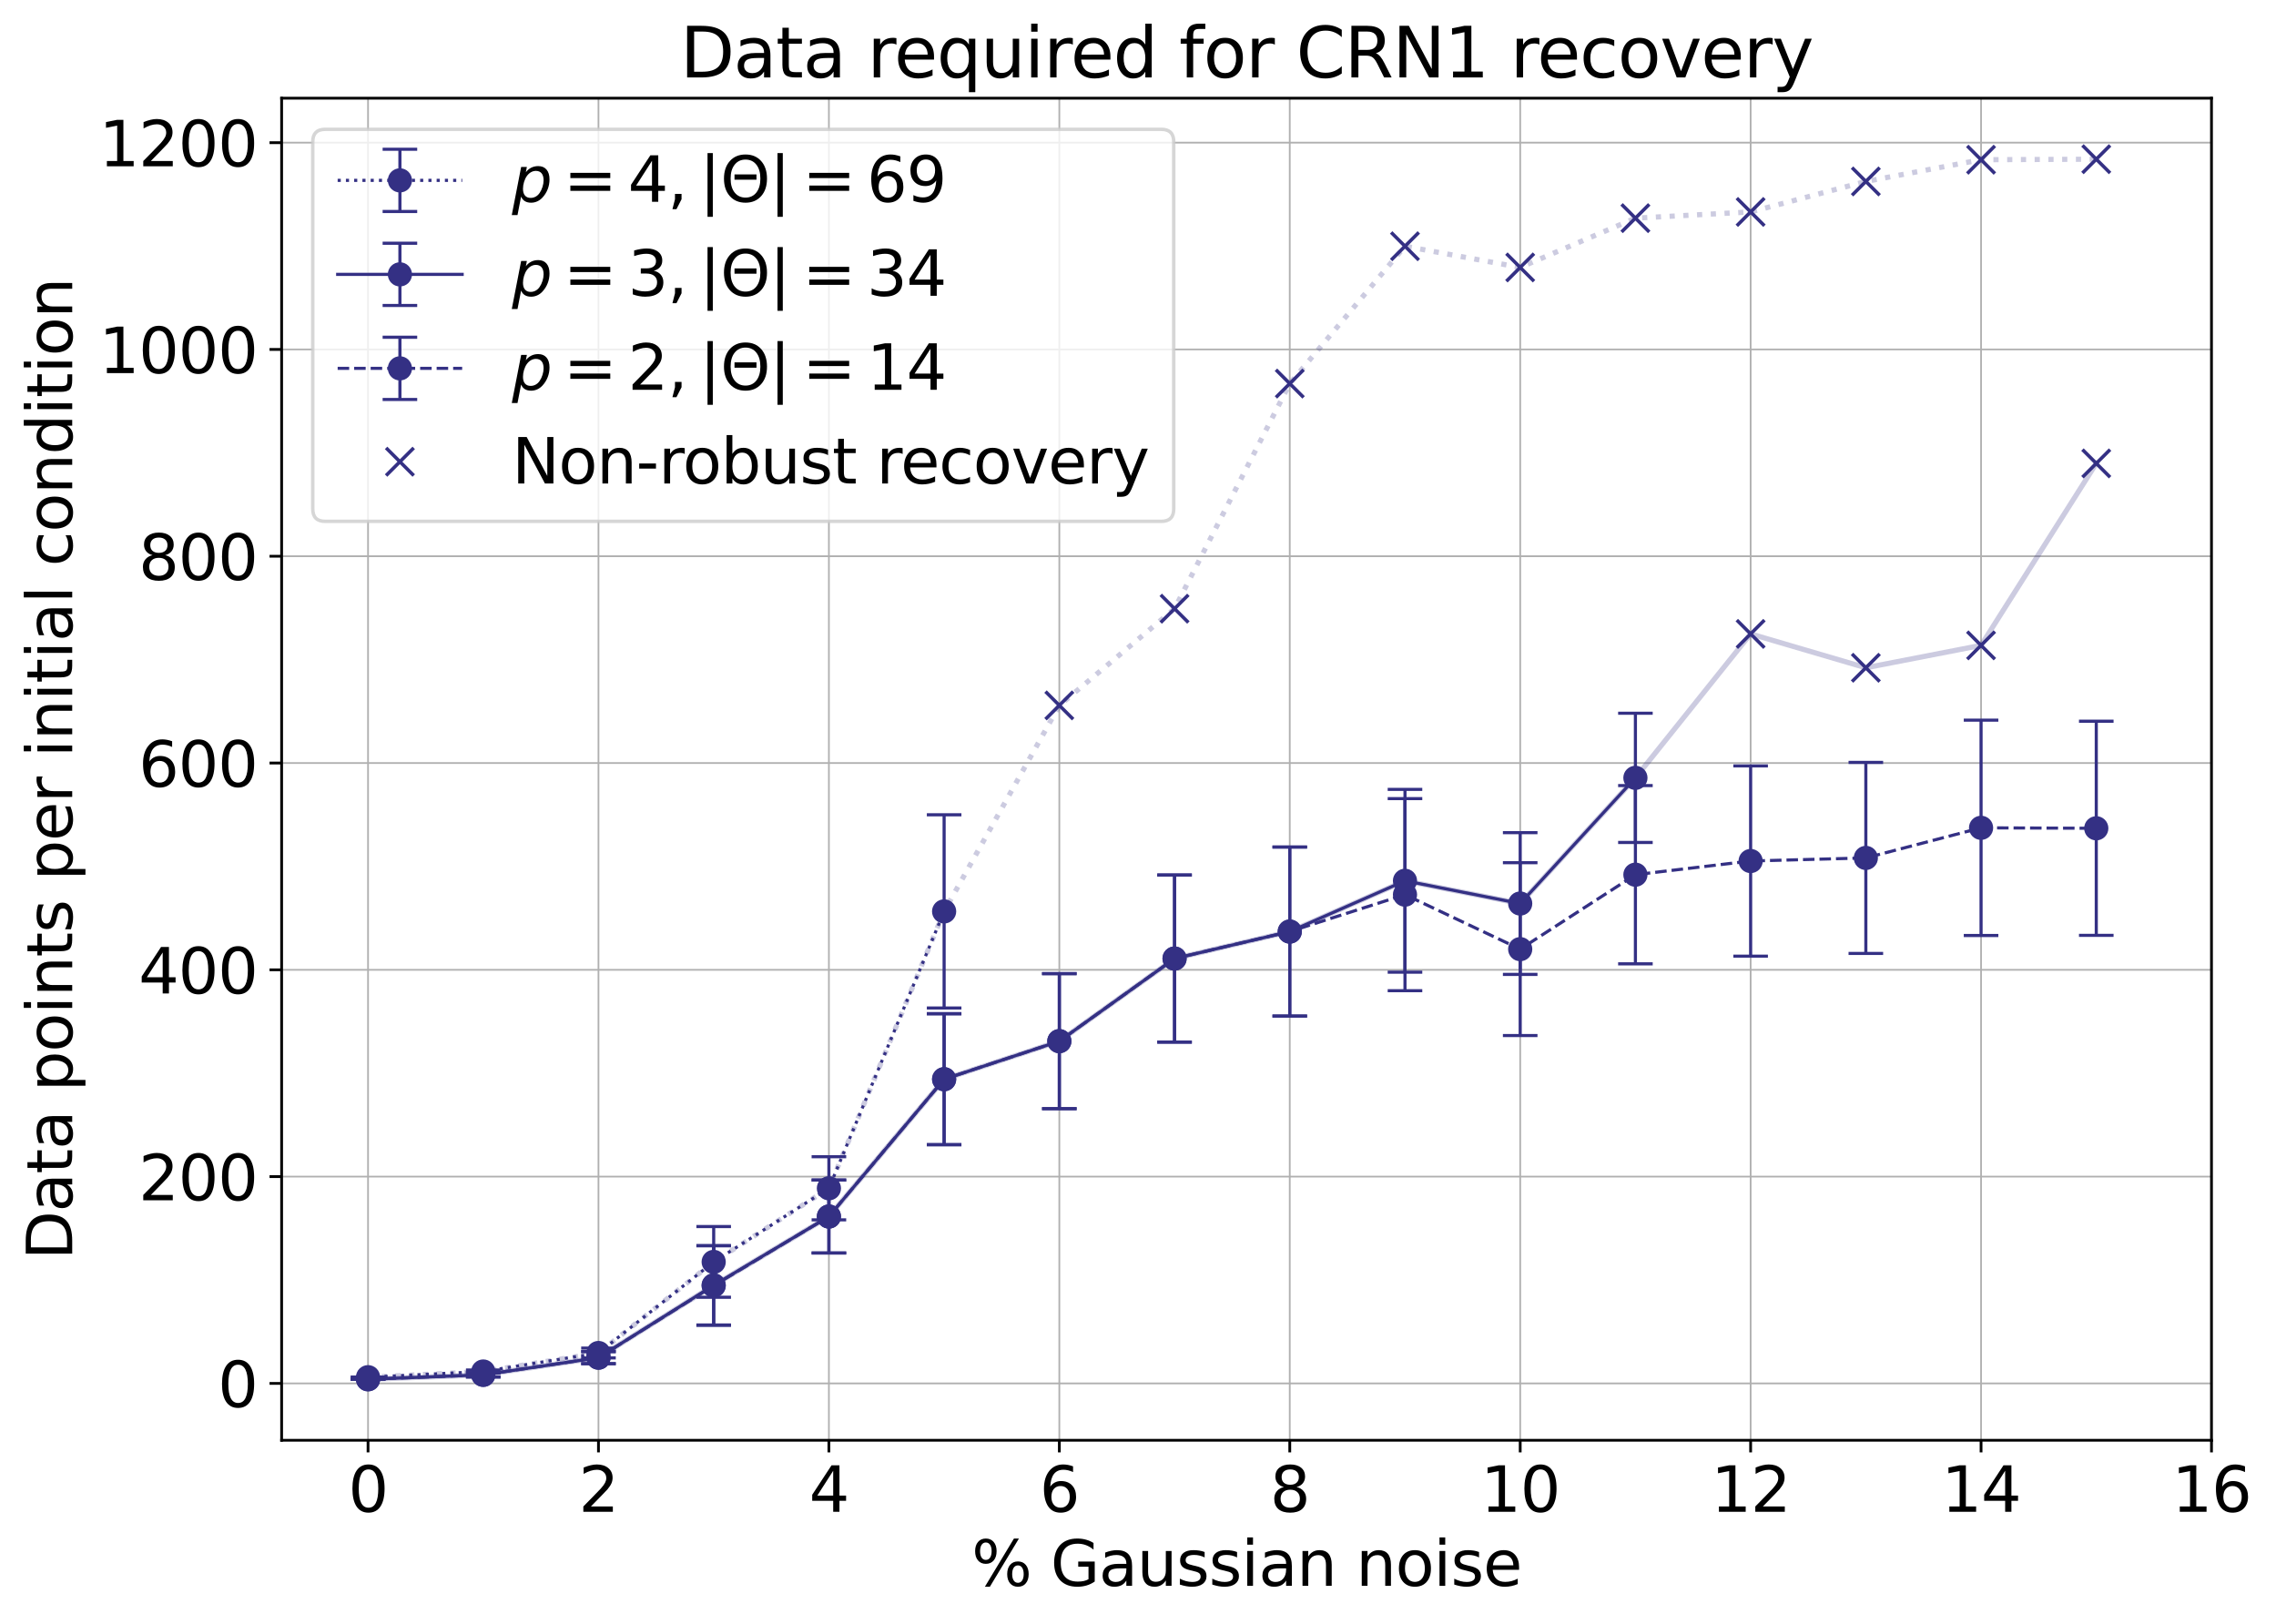 <?xml version="1.0" encoding="utf-8" standalone="no"?>
<!DOCTYPE svg PUBLIC "-//W3C//DTD SVG 1.1//EN"
  "http://www.w3.org/Graphics/SVG/1.1/DTD/svg11.dtd">
<svg xmlns:xlink="http://www.w3.org/1999/xlink" width="658.083pt" height="469.518pt" viewBox="0 0 658.083 469.518" xmlns="http://www.w3.org/2000/svg" version="1.1">
 <defs>
  <style type="text/css">*{stroke-linejoin: round; stroke-linecap: butt}</style>
 </defs>
 <g id="figure_1">
  <g id="patch_1">
   <path d="M 0 469.518 
L 658.083 469.518 
L 658.083 0 
L 0 0 
z
" style="fill: #ffffff"/>
  </g>
  <g id="axes_1">
   <g id="patch_2">
    <path d="M 81.431 416.477 
L 639.431 416.477 
L 639.431 28.397 
L 81.431 28.397 
z
" style="fill: #ffffff"/>
   </g>
   <g id="matplotlib.axis_1">
    <g id="xtick_1">
     <g id="line2d_1">
      <path d="M 106.416 416.477 
L 106.416 28.397 
" clip-path="url(#p9502f29359)" style="fill: none; stroke: #b0b0b0; stroke-width: 0.5; stroke-linecap: square"/>
     </g>
     <g id="line2d_2">
      <defs>
       <path id="me90fa3c058" d="M 0 0 
L 0 3.5 
" style="stroke: #000000; stroke-width: 0.8"/>
      </defs>
      <g>
       <use xlink:href="#me90fa3c058" x="106.416" y="416.477" style="stroke: #000000; stroke-width: 0.8"/>
      </g>
     </g>
     <g id="text_1">
      <!-- 0 -->
      <g transform="translate(100.689 437.154) scale(0.18 -0.18)">
       <defs>
        <path id="DejaVuSans-30" d="M 2034 4250 
Q 1547 4250 1301 3770 
Q 1056 3291 1056 2328 
Q 1056 1369 1301 889 
Q 1547 409 2034 409 
Q 2525 409 2770 889 
Q 3016 1369 3016 2328 
Q 3016 3291 2770 3770 
Q 2525 4250 2034 4250 
z
M 2034 4750 
Q 2819 4750 3233 4129 
Q 3647 3509 3647 2328 
Q 3647 1150 3233 529 
Q 2819 -91 2034 -91 
Q 1250 -91 836 529 
Q 422 1150 422 2328 
Q 422 3509 836 4129 
Q 1250 4750 2034 4750 
z
" transform="scale(0.016)"/>
       </defs>
       <use xlink:href="#DejaVuSans-30"/>
      </g>
     </g>
    </g>
    <g id="xtick_2">
     <g id="line2d_3">
      <path d="M 173.043 416.477 
L 173.043 28.397 
" clip-path="url(#p9502f29359)" style="fill: none; stroke: #b0b0b0; stroke-width: 0.5; stroke-linecap: square"/>
     </g>
     <g id="line2d_4">
      <g>
       <use xlink:href="#me90fa3c058" x="173.043" y="416.477" style="stroke: #000000; stroke-width: 0.8"/>
      </g>
     </g>
     <g id="text_2">
      <!-- 2 -->
      <g transform="translate(167.316 437.154) scale(0.18 -0.18)">
       <defs>
        <path id="DejaVuSans-32" d="M 1228 531 
L 3431 531 
L 3431 0 
L 469 0 
L 469 531 
Q 828 903 1448 1529 
Q 2069 2156 2228 2338 
Q 2531 2678 2651 2914 
Q 2772 3150 2772 3378 
Q 2772 3750 2511 3984 
Q 2250 4219 1831 4219 
Q 1534 4219 1204 4116 
Q 875 4013 500 3803 
L 500 4441 
Q 881 4594 1212 4672 
Q 1544 4750 1819 4750 
Q 2544 4750 2975 4387 
Q 3406 4025 3406 3419 
Q 3406 3131 3298 2873 
Q 3191 2616 2906 2266 
Q 2828 2175 2409 1742 
Q 1991 1309 1228 531 
z
" transform="scale(0.016)"/>
       </defs>
       <use xlink:href="#DejaVuSans-32"/>
      </g>
     </g>
    </g>
    <g id="xtick_3">
     <g id="line2d_5">
      <path d="M 239.669 416.477 
L 239.669 28.397 
" clip-path="url(#p9502f29359)" style="fill: none; stroke: #b0b0b0; stroke-width: 0.5; stroke-linecap: square"/>
     </g>
     <g id="line2d_6">
      <g>
       <use xlink:href="#me90fa3c058" x="239.669" y="416.477" style="stroke: #000000; stroke-width: 0.8"/>
      </g>
     </g>
     <g id="text_3">
      <!-- 4 -->
      <g transform="translate(233.943 437.154) scale(0.18 -0.18)">
       <defs>
        <path id="DejaVuSans-34" d="M 2419 4116 
L 825 1625 
L 2419 1625 
L 2419 4116 
z
M 2253 4666 
L 3047 4666 
L 3047 1625 
L 3713 1625 
L 3713 1100 
L 3047 1100 
L 3047 0 
L 2419 0 
L 2419 1100 
L 313 1100 
L 313 1709 
L 2253 4666 
z
" transform="scale(0.016)"/>
       </defs>
       <use xlink:href="#DejaVuSans-34"/>
      </g>
     </g>
    </g>
    <g id="xtick_4">
     <g id="line2d_7">
      <path d="M 306.296 416.477 
L 306.296 28.397 
" clip-path="url(#p9502f29359)" style="fill: none; stroke: #b0b0b0; stroke-width: 0.5; stroke-linecap: square"/>
     </g>
     <g id="line2d_8">
      <g>
       <use xlink:href="#me90fa3c058" x="306.296" y="416.477" style="stroke: #000000; stroke-width: 0.8"/>
      </g>
     </g>
     <g id="text_4">
      <!-- 6 -->
      <g transform="translate(300.57 437.154) scale(0.18 -0.18)">
       <defs>
        <path id="DejaVuSans-36" d="M 2113 2584 
Q 1688 2584 1439 2293 
Q 1191 2003 1191 1497 
Q 1191 994 1439 701 
Q 1688 409 2113 409 
Q 2538 409 2786 701 
Q 3034 994 3034 1497 
Q 3034 2003 2786 2293 
Q 2538 2584 2113 2584 
z
M 3366 4563 
L 3366 3988 
Q 3128 4100 2886 4159 
Q 2644 4219 2406 4219 
Q 1781 4219 1451 3797 
Q 1122 3375 1075 2522 
Q 1259 2794 1537 2939 
Q 1816 3084 2150 3084 
Q 2853 3084 3261 2657 
Q 3669 2231 3669 1497 
Q 3669 778 3244 343 
Q 2819 -91 2113 -91 
Q 1303 -91 875 529 
Q 447 1150 447 2328 
Q 447 3434 972 4092 
Q 1497 4750 2381 4750 
Q 2619 4750 2861 4703 
Q 3103 4656 3366 4563 
z
" transform="scale(0.016)"/>
       </defs>
       <use xlink:href="#DejaVuSans-36"/>
      </g>
     </g>
    </g>
    <g id="xtick_5">
     <g id="line2d_9">
      <path d="M 372.923 416.477 
L 372.923 28.397 
" clip-path="url(#p9502f29359)" style="fill: none; stroke: #b0b0b0; stroke-width: 0.5; stroke-linecap: square"/>
     </g>
     <g id="line2d_10">
      <g>
       <use xlink:href="#me90fa3c058" x="372.923" y="416.477" style="stroke: #000000; stroke-width: 0.8"/>
      </g>
     </g>
     <g id="text_5">
      <!-- 8 -->
      <g transform="translate(367.197 437.154) scale(0.18 -0.18)">
       <defs>
        <path id="DejaVuSans-38" d="M 2034 2216 
Q 1584 2216 1326 1975 
Q 1069 1734 1069 1313 
Q 1069 891 1326 650 
Q 1584 409 2034 409 
Q 2484 409 2743 651 
Q 3003 894 3003 1313 
Q 3003 1734 2745 1975 
Q 2488 2216 2034 2216 
z
M 1403 2484 
Q 997 2584 770 2862 
Q 544 3141 544 3541 
Q 544 4100 942 4425 
Q 1341 4750 2034 4750 
Q 2731 4750 3128 4425 
Q 3525 4100 3525 3541 
Q 3525 3141 3298 2862 
Q 3072 2584 2669 2484 
Q 3125 2378 3379 2068 
Q 3634 1759 3634 1313 
Q 3634 634 3220 271 
Q 2806 -91 2034 -91 
Q 1263 -91 848 271 
Q 434 634 434 1313 
Q 434 1759 690 2068 
Q 947 2378 1403 2484 
z
M 1172 3481 
Q 1172 3119 1398 2916 
Q 1625 2713 2034 2713 
Q 2441 2713 2670 2916 
Q 2900 3119 2900 3481 
Q 2900 3844 2670 4047 
Q 2441 4250 2034 4250 
Q 1625 4250 1398 4047 
Q 1172 3844 1172 3481 
z
" transform="scale(0.016)"/>
       </defs>
       <use xlink:href="#DejaVuSans-38"/>
      </g>
     </g>
    </g>
    <g id="xtick_6">
     <g id="line2d_11">
      <path d="M 439.55 416.477 
L 439.55 28.397 
" clip-path="url(#p9502f29359)" style="fill: none; stroke: #b0b0b0; stroke-width: 0.5; stroke-linecap: square"/>
     </g>
     <g id="line2d_12">
      <g>
       <use xlink:href="#me90fa3c058" x="439.55" y="416.477" style="stroke: #000000; stroke-width: 0.8"/>
      </g>
     </g>
     <g id="text_6">
      <!-- 10 -->
      <g transform="translate(428.098 437.154) scale(0.18 -0.18)">
       <defs>
        <path id="DejaVuSans-31" d="M 794 531 
L 1825 531 
L 1825 4091 
L 703 3866 
L 703 4441 
L 1819 4666 
L 2450 4666 
L 2450 531 
L 3481 531 
L 3481 0 
L 794 0 
L 794 531 
z
" transform="scale(0.016)"/>
       </defs>
       <use xlink:href="#DejaVuSans-31"/>
       <use xlink:href="#DejaVuSans-30" x="63.623"/>
      </g>
     </g>
    </g>
    <g id="xtick_7">
     <g id="line2d_13">
      <path d="M 506.177 416.477 
L 506.177 28.397 
" clip-path="url(#p9502f29359)" style="fill: none; stroke: #b0b0b0; stroke-width: 0.5; stroke-linecap: square"/>
     </g>
     <g id="line2d_14">
      <g>
       <use xlink:href="#me90fa3c058" x="506.177" y="416.477" style="stroke: #000000; stroke-width: 0.8"/>
      </g>
     </g>
     <g id="text_7">
      <!-- 12 -->
      <g transform="translate(494.724 437.154) scale(0.18 -0.18)">
       <use xlink:href="#DejaVuSans-31"/>
       <use xlink:href="#DejaVuSans-32" x="63.623"/>
      </g>
     </g>
    </g>
    <g id="xtick_8">
     <g id="line2d_15">
      <path d="M 572.804 416.477 
L 572.804 28.397 
" clip-path="url(#p9502f29359)" style="fill: none; stroke: #b0b0b0; stroke-width: 0.5; stroke-linecap: square"/>
     </g>
     <g id="line2d_16">
      <g>
       <use xlink:href="#me90fa3c058" x="572.804" y="416.477" style="stroke: #000000; stroke-width: 0.8"/>
      </g>
     </g>
     <g id="text_8">
      <!-- 14 -->
      <g transform="translate(561.351 437.154) scale(0.18 -0.18)">
       <use xlink:href="#DejaVuSans-31"/>
       <use xlink:href="#DejaVuSans-34" x="63.623"/>
      </g>
     </g>
    </g>
    <g id="xtick_9">
     <g id="line2d_17">
      <path d="M 639.431 416.477 
L 639.431 28.397 
" clip-path="url(#p9502f29359)" style="fill: none; stroke: #b0b0b0; stroke-width: 0.5; stroke-linecap: square"/>
     </g>
     <g id="line2d_18">
      <g>
       <use xlink:href="#me90fa3c058" x="639.431" y="416.477" style="stroke: #000000; stroke-width: 0.8"/>
      </g>
     </g>
     <g id="text_9">
      <!-- 16 -->
      <g transform="translate(627.978 437.154) scale(0.18 -0.18)">
       <use xlink:href="#DejaVuSans-31"/>
       <use xlink:href="#DejaVuSans-36" x="63.623"/>
      </g>
     </g>
    </g>
    <g id="text_10">
     <!-- % Gaussian noise -->
     <g transform="translate(280.933 458.575) scale(0.18 -0.18)">
      <defs>
       <path id="DejaVuSans-25" d="M 4653 2053 
Q 4381 2053 4226 1822 
Q 4072 1591 4072 1178 
Q 4072 772 4226 539 
Q 4381 306 4653 306 
Q 4919 306 5073 539 
Q 5228 772 5228 1178 
Q 5228 1588 5073 1820 
Q 4919 2053 4653 2053 
z
M 4653 2450 
Q 5147 2450 5437 2106 
Q 5728 1763 5728 1178 
Q 5728 594 5436 251 
Q 5144 -91 4653 -91 
Q 4153 -91 3862 251 
Q 3572 594 3572 1178 
Q 3572 1766 3864 2108 
Q 4156 2450 4653 2450 
z
M 1428 4353 
Q 1159 4353 1004 4120 
Q 850 3888 850 3481 
Q 850 3069 1003 2837 
Q 1156 2606 1428 2606 
Q 1700 2606 1854 2837 
Q 2009 3069 2009 3481 
Q 2009 3884 1853 4118 
Q 1697 4353 1428 4353 
z
M 4250 4750 
L 4750 4750 
L 1831 -91 
L 1331 -91 
L 4250 4750 
z
M 1428 4750 
Q 1922 4750 2215 4408 
Q 2509 4066 2509 3481 
Q 2509 2891 2217 2550 
Q 1925 2209 1428 2209 
Q 931 2209 642 2551 
Q 353 2894 353 3481 
Q 353 4063 643 4406 
Q 934 4750 1428 4750 
z
" transform="scale(0.016)"/>
       <path id="DejaVuSans-20" transform="scale(0.016)"/>
       <path id="DejaVuSans-47" d="M 3809 666 
L 3809 1919 
L 2778 1919 
L 2778 2438 
L 4434 2438 
L 4434 434 
Q 4069 175 3628 42 
Q 3188 -91 2688 -91 
Q 1594 -91 976 548 
Q 359 1188 359 2328 
Q 359 3472 976 4111 
Q 1594 4750 2688 4750 
Q 3144 4750 3555 4637 
Q 3966 4525 4313 4306 
L 4313 3634 
Q 3963 3931 3569 4081 
Q 3175 4231 2741 4231 
Q 1884 4231 1454 3753 
Q 1025 3275 1025 2328 
Q 1025 1384 1454 906 
Q 1884 428 2741 428 
Q 3075 428 3337 486 
Q 3600 544 3809 666 
z
" transform="scale(0.016)"/>
       <path id="DejaVuSans-61" d="M 2194 1759 
Q 1497 1759 1228 1600 
Q 959 1441 959 1056 
Q 959 750 1161 570 
Q 1363 391 1709 391 
Q 2188 391 2477 730 
Q 2766 1069 2766 1631 
L 2766 1759 
L 2194 1759 
z
M 3341 1997 
L 3341 0 
L 2766 0 
L 2766 531 
Q 2569 213 2275 61 
Q 1981 -91 1556 -91 
Q 1019 -91 701 211 
Q 384 513 384 1019 
Q 384 1609 779 1909 
Q 1175 2209 1959 2209 
L 2766 2209 
L 2766 2266 
Q 2766 2663 2505 2880 
Q 2244 3097 1772 3097 
Q 1472 3097 1187 3025 
Q 903 2953 641 2809 
L 641 3341 
Q 956 3463 1253 3523 
Q 1550 3584 1831 3584 
Q 2591 3584 2966 3190 
Q 3341 2797 3341 1997 
z
" transform="scale(0.016)"/>
       <path id="DejaVuSans-75" d="M 544 1381 
L 544 3500 
L 1119 3500 
L 1119 1403 
Q 1119 906 1312 657 
Q 1506 409 1894 409 
Q 2359 409 2629 706 
Q 2900 1003 2900 1516 
L 2900 3500 
L 3475 3500 
L 3475 0 
L 2900 0 
L 2900 538 
Q 2691 219 2414 64 
Q 2138 -91 1772 -91 
Q 1169 -91 856 284 
Q 544 659 544 1381 
z
M 1991 3584 
L 1991 3584 
z
" transform="scale(0.016)"/>
       <path id="DejaVuSans-73" d="M 2834 3397 
L 2834 2853 
Q 2591 2978 2328 3040 
Q 2066 3103 1784 3103 
Q 1356 3103 1142 2972 
Q 928 2841 928 2578 
Q 928 2378 1081 2264 
Q 1234 2150 1697 2047 
L 1894 2003 
Q 2506 1872 2764 1633 
Q 3022 1394 3022 966 
Q 3022 478 2636 193 
Q 2250 -91 1575 -91 
Q 1294 -91 989 -36 
Q 684 19 347 128 
L 347 722 
Q 666 556 975 473 
Q 1284 391 1588 391 
Q 1994 391 2212 530 
Q 2431 669 2431 922 
Q 2431 1156 2273 1281 
Q 2116 1406 1581 1522 
L 1381 1569 
Q 847 1681 609 1914 
Q 372 2147 372 2553 
Q 372 3047 722 3315 
Q 1072 3584 1716 3584 
Q 2034 3584 2315 3537 
Q 2597 3491 2834 3397 
z
" transform="scale(0.016)"/>
       <path id="DejaVuSans-69" d="M 603 3500 
L 1178 3500 
L 1178 0 
L 603 0 
L 603 3500 
z
M 603 4863 
L 1178 4863 
L 1178 4134 
L 603 4134 
L 603 4863 
z
" transform="scale(0.016)"/>
       <path id="DejaVuSans-6e" d="M 3513 2113 
L 3513 0 
L 2938 0 
L 2938 2094 
Q 2938 2591 2744 2837 
Q 2550 3084 2163 3084 
Q 1697 3084 1428 2787 
Q 1159 2491 1159 1978 
L 1159 0 
L 581 0 
L 581 3500 
L 1159 3500 
L 1159 2956 
Q 1366 3272 1645 3428 
Q 1925 3584 2291 3584 
Q 2894 3584 3203 3211 
Q 3513 2838 3513 2113 
z
" transform="scale(0.016)"/>
       <path id="DejaVuSans-6f" d="M 1959 3097 
Q 1497 3097 1228 2736 
Q 959 2375 959 1747 
Q 959 1119 1226 758 
Q 1494 397 1959 397 
Q 2419 397 2687 759 
Q 2956 1122 2956 1747 
Q 2956 2369 2687 2733 
Q 2419 3097 1959 3097 
z
M 1959 3584 
Q 2709 3584 3137 3096 
Q 3566 2609 3566 1747 
Q 3566 888 3137 398 
Q 2709 -91 1959 -91 
Q 1206 -91 779 398 
Q 353 888 353 1747 
Q 353 2609 779 3096 
Q 1206 3584 1959 3584 
z
" transform="scale(0.016)"/>
       <path id="DejaVuSans-65" d="M 3597 1894 
L 3597 1613 
L 953 1613 
Q 991 1019 1311 708 
Q 1631 397 2203 397 
Q 2534 397 2845 478 
Q 3156 559 3463 722 
L 3463 178 
Q 3153 47 2828 -22 
Q 2503 -91 2169 -91 
Q 1331 -91 842 396 
Q 353 884 353 1716 
Q 353 2575 817 3079 
Q 1281 3584 2069 3584 
Q 2775 3584 3186 3129 
Q 3597 2675 3597 1894 
z
M 3022 2063 
Q 3016 2534 2758 2815 
Q 2500 3097 2075 3097 
Q 1594 3097 1305 2825 
Q 1016 2553 972 2059 
L 3022 2063 
z
" transform="scale(0.016)"/>
      </defs>
      <use xlink:href="#DejaVuSans-25"/>
      <use xlink:href="#DejaVuSans-20" x="95.02"/>
      <use xlink:href="#DejaVuSans-47" x="126.807"/>
      <use xlink:href="#DejaVuSans-61" x="204.297"/>
      <use xlink:href="#DejaVuSans-75" x="265.576"/>
      <use xlink:href="#DejaVuSans-73" x="328.955"/>
      <use xlink:href="#DejaVuSans-73" x="381.055"/>
      <use xlink:href="#DejaVuSans-69" x="433.154"/>
      <use xlink:href="#DejaVuSans-61" x="460.938"/>
      <use xlink:href="#DejaVuSans-6e" x="522.217"/>
      <use xlink:href="#DejaVuSans-20" x="585.596"/>
      <use xlink:href="#DejaVuSans-6e" x="617.383"/>
      <use xlink:href="#DejaVuSans-6f" x="680.762"/>
      <use xlink:href="#DejaVuSans-69" x="741.943"/>
      <use xlink:href="#DejaVuSans-73" x="769.727"/>
      <use xlink:href="#DejaVuSans-65" x="821.826"/>
     </g>
    </g>
   </g>
   <g id="matplotlib.axis_2">
    <g id="ytick_1">
     <g id="line2d_19">
      <path d="M 81.431 400.033 
L 639.431 400.033 
" clip-path="url(#p9502f29359)" style="fill: none; stroke: #b0b0b0; stroke-width: 0.5; stroke-linecap: square"/>
     </g>
     <g id="line2d_20">
      <defs>
       <path id="m3b649702b5" d="M 0 0 
L -3.5 0 
" style="stroke: #000000; stroke-width: 0.8"/>
      </defs>
      <g>
       <use xlink:href="#m3b649702b5" x="81.431" y="400.033" style="stroke: #000000; stroke-width: 0.8"/>
      </g>
     </g>
     <g id="text_11">
      <!-- 0 -->
      <g transform="translate(62.978 406.871) scale(0.18 -0.18)">
       <use xlink:href="#DejaVuSans-30"/>
      </g>
     </g>
    </g>
    <g id="ytick_2">
     <g id="line2d_21">
      <path d="M 81.431 340.236 
L 639.431 340.236 
" clip-path="url(#p9502f29359)" style="fill: none; stroke: #b0b0b0; stroke-width: 0.5; stroke-linecap: square"/>
     </g>
     <g id="line2d_22">
      <g>
       <use xlink:href="#m3b649702b5" x="81.431" y="340.236" style="stroke: #000000; stroke-width: 0.8"/>
      </g>
     </g>
     <g id="text_12">
      <!-- 200 -->
      <g transform="translate(40.073 347.075) scale(0.18 -0.18)">
       <use xlink:href="#DejaVuSans-32"/>
       <use xlink:href="#DejaVuSans-30" x="63.623"/>
       <use xlink:href="#DejaVuSans-30" x="127.246"/>
      </g>
     </g>
    </g>
    <g id="ytick_3">
     <g id="line2d_23">
      <path d="M 81.431 280.44 
L 639.431 280.44 
" clip-path="url(#p9502f29359)" style="fill: none; stroke: #b0b0b0; stroke-width: 0.5; stroke-linecap: square"/>
     </g>
     <g id="line2d_24">
      <g>
       <use xlink:href="#m3b649702b5" x="81.431" y="280.44" style="stroke: #000000; stroke-width: 0.8"/>
      </g>
     </g>
     <g id="text_13">
      <!-- 400 -->
      <g transform="translate(40.073 287.278) scale(0.18 -0.18)">
       <use xlink:href="#DejaVuSans-34"/>
       <use xlink:href="#DejaVuSans-30" x="63.623"/>
       <use xlink:href="#DejaVuSans-30" x="127.246"/>
      </g>
     </g>
    </g>
    <g id="ytick_4">
     <g id="line2d_25">
      <path d="M 81.431 220.643 
L 639.431 220.643 
" clip-path="url(#p9502f29359)" style="fill: none; stroke: #b0b0b0; stroke-width: 0.5; stroke-linecap: square"/>
     </g>
     <g id="line2d_26">
      <g>
       <use xlink:href="#m3b649702b5" x="81.431" y="220.643" style="stroke: #000000; stroke-width: 0.8"/>
      </g>
     </g>
     <g id="text_14">
      <!-- 600 -->
      <g transform="translate(40.073 227.482) scale(0.18 -0.18)">
       <use xlink:href="#DejaVuSans-36"/>
       <use xlink:href="#DejaVuSans-30" x="63.623"/>
       <use xlink:href="#DejaVuSans-30" x="127.246"/>
      </g>
     </g>
    </g>
    <g id="ytick_5">
     <g id="line2d_27">
      <path d="M 81.431 160.846 
L 639.431 160.846 
" clip-path="url(#p9502f29359)" style="fill: none; stroke: #b0b0b0; stroke-width: 0.5; stroke-linecap: square"/>
     </g>
     <g id="line2d_28">
      <g>
       <use xlink:href="#m3b649702b5" x="81.431" y="160.846" style="stroke: #000000; stroke-width: 0.8"/>
      </g>
     </g>
     <g id="text_15">
      <!-- 800 -->
      <g transform="translate(40.073 167.685) scale(0.18 -0.18)">
       <use xlink:href="#DejaVuSans-38"/>
       <use xlink:href="#DejaVuSans-30" x="63.623"/>
       <use xlink:href="#DejaVuSans-30" x="127.246"/>
      </g>
     </g>
    </g>
    <g id="ytick_6">
     <g id="line2d_29">
      <path d="M 81.431 101.05 
L 639.431 101.05 
" clip-path="url(#p9502f29359)" style="fill: none; stroke: #b0b0b0; stroke-width: 0.5; stroke-linecap: square"/>
     </g>
     <g id="line2d_30">
      <g>
       <use xlink:href="#m3b649702b5" x="81.431" y="101.05" style="stroke: #000000; stroke-width: 0.8"/>
      </g>
     </g>
     <g id="text_16">
      <!-- 1000 -->
      <g transform="translate(28.621 107.888) scale(0.18 -0.18)">
       <use xlink:href="#DejaVuSans-31"/>
       <use xlink:href="#DejaVuSans-30" x="63.623"/>
       <use xlink:href="#DejaVuSans-30" x="127.246"/>
       <use xlink:href="#DejaVuSans-30" x="190.869"/>
      </g>
     </g>
    </g>
    <g id="ytick_7">
     <g id="line2d_31">
      <path d="M 81.431 41.253 
L 639.431 41.253 
" clip-path="url(#p9502f29359)" style="fill: none; stroke: #b0b0b0; stroke-width: 0.5; stroke-linecap: square"/>
     </g>
     <g id="line2d_32">
      <g>
       <use xlink:href="#m3b649702b5" x="81.431" y="41.253" style="stroke: #000000; stroke-width: 0.8"/>
      </g>
     </g>
     <g id="text_17">
      <!-- 1200 -->
      <g transform="translate(28.621 48.092) scale(0.18 -0.18)">
       <use xlink:href="#DejaVuSans-31"/>
       <use xlink:href="#DejaVuSans-32" x="63.623"/>
       <use xlink:href="#DejaVuSans-30" x="127.246"/>
       <use xlink:href="#DejaVuSans-30" x="190.869"/>
      </g>
     </g>
    </g>
    <g id="text_18">
     <!-- Data points per initial condition -->
     <g transform="translate(20.877 364.32) rotate(-90) scale(0.18 -0.18)">
      <defs>
       <path id="DejaVuSans-44" d="M 1259 4147 
L 1259 519 
L 2022 519 
Q 2988 519 3436 956 
Q 3884 1394 3884 2338 
Q 3884 3275 3436 3711 
Q 2988 4147 2022 4147 
L 1259 4147 
z
M 628 4666 
L 1925 4666 
Q 3281 4666 3915 4102 
Q 4550 3538 4550 2338 
Q 4550 1131 3912 565 
Q 3275 0 1925 0 
L 628 0 
L 628 4666 
z
" transform="scale(0.016)"/>
       <path id="DejaVuSans-74" d="M 1172 4494 
L 1172 3500 
L 2356 3500 
L 2356 3053 
L 1172 3053 
L 1172 1153 
Q 1172 725 1289 603 
Q 1406 481 1766 481 
L 2356 481 
L 2356 0 
L 1766 0 
Q 1100 0 847 248 
Q 594 497 594 1153 
L 594 3053 
L 172 3053 
L 172 3500 
L 594 3500 
L 594 4494 
L 1172 4494 
z
" transform="scale(0.016)"/>
       <path id="DejaVuSans-70" d="M 1159 525 
L 1159 -1331 
L 581 -1331 
L 581 3500 
L 1159 3500 
L 1159 2969 
Q 1341 3281 1617 3432 
Q 1894 3584 2278 3584 
Q 2916 3584 3314 3078 
Q 3713 2572 3713 1747 
Q 3713 922 3314 415 
Q 2916 -91 2278 -91 
Q 1894 -91 1617 61 
Q 1341 213 1159 525 
z
M 3116 1747 
Q 3116 2381 2855 2742 
Q 2594 3103 2138 3103 
Q 1681 3103 1420 2742 
Q 1159 2381 1159 1747 
Q 1159 1113 1420 752 
Q 1681 391 2138 391 
Q 2594 391 2855 752 
Q 3116 1113 3116 1747 
z
" transform="scale(0.016)"/>
       <path id="DejaVuSans-72" d="M 2631 2963 
Q 2534 3019 2420 3045 
Q 2306 3072 2169 3072 
Q 1681 3072 1420 2755 
Q 1159 2438 1159 1844 
L 1159 0 
L 581 0 
L 581 3500 
L 1159 3500 
L 1159 2956 
Q 1341 3275 1631 3429 
Q 1922 3584 2338 3584 
Q 2397 3584 2469 3576 
Q 2541 3569 2628 3553 
L 2631 2963 
z
" transform="scale(0.016)"/>
       <path id="DejaVuSans-6c" d="M 603 4863 
L 1178 4863 
L 1178 0 
L 603 0 
L 603 4863 
z
" transform="scale(0.016)"/>
       <path id="DejaVuSans-63" d="M 3122 3366 
L 3122 2828 
Q 2878 2963 2633 3030 
Q 2388 3097 2138 3097 
Q 1578 3097 1268 2742 
Q 959 2388 959 1747 
Q 959 1106 1268 751 
Q 1578 397 2138 397 
Q 2388 397 2633 464 
Q 2878 531 3122 666 
L 3122 134 
Q 2881 22 2623 -34 
Q 2366 -91 2075 -91 
Q 1284 -91 818 406 
Q 353 903 353 1747 
Q 353 2603 823 3093 
Q 1294 3584 2113 3584 
Q 2378 3584 2631 3529 
Q 2884 3475 3122 3366 
z
" transform="scale(0.016)"/>
       <path id="DejaVuSans-64" d="M 2906 2969 
L 2906 4863 
L 3481 4863 
L 3481 0 
L 2906 0 
L 2906 525 
Q 2725 213 2448 61 
Q 2172 -91 1784 -91 
Q 1150 -91 751 415 
Q 353 922 353 1747 
Q 353 2572 751 3078 
Q 1150 3584 1784 3584 
Q 2172 3584 2448 3432 
Q 2725 3281 2906 2969 
z
M 947 1747 
Q 947 1113 1208 752 
Q 1469 391 1925 391 
Q 2381 391 2643 752 
Q 2906 1113 2906 1747 
Q 2906 2381 2643 2742 
Q 2381 3103 1925 3103 
Q 1469 3103 1208 2742 
Q 947 2381 947 1747 
z
" transform="scale(0.016)"/>
      </defs>
      <use xlink:href="#DejaVuSans-44"/>
      <use xlink:href="#DejaVuSans-61" x="77.002"/>
      <use xlink:href="#DejaVuSans-74" x="138.281"/>
      <use xlink:href="#DejaVuSans-61" x="177.49"/>
      <use xlink:href="#DejaVuSans-20" x="238.77"/>
      <use xlink:href="#DejaVuSans-70" x="270.557"/>
      <use xlink:href="#DejaVuSans-6f" x="334.033"/>
      <use xlink:href="#DejaVuSans-69" x="395.215"/>
      <use xlink:href="#DejaVuSans-6e" x="422.998"/>
      <use xlink:href="#DejaVuSans-74" x="486.377"/>
      <use xlink:href="#DejaVuSans-73" x="525.586"/>
      <use xlink:href="#DejaVuSans-20" x="577.686"/>
      <use xlink:href="#DejaVuSans-70" x="609.473"/>
      <use xlink:href="#DejaVuSans-65" x="672.949"/>
      <use xlink:href="#DejaVuSans-72" x="734.473"/>
      <use xlink:href="#DejaVuSans-20" x="775.586"/>
      <use xlink:href="#DejaVuSans-69" x="807.373"/>
      <use xlink:href="#DejaVuSans-6e" x="835.156"/>
      <use xlink:href="#DejaVuSans-69" x="898.535"/>
      <use xlink:href="#DejaVuSans-74" x="926.318"/>
      <use xlink:href="#DejaVuSans-69" x="965.527"/>
      <use xlink:href="#DejaVuSans-61" x="993.311"/>
      <use xlink:href="#DejaVuSans-6c" x="1054.59"/>
      <use xlink:href="#DejaVuSans-20" x="1082.373"/>
      <use xlink:href="#DejaVuSans-63" x="1114.16"/>
      <use xlink:href="#DejaVuSans-6f" x="1169.141"/>
      <use xlink:href="#DejaVuSans-6e" x="1230.322"/>
      <use xlink:href="#DejaVuSans-64" x="1293.701"/>
      <use xlink:href="#DejaVuSans-69" x="1357.178"/>
      <use xlink:href="#DejaVuSans-74" x="1384.961"/>
      <use xlink:href="#DejaVuSans-69" x="1424.17"/>
      <use xlink:href="#DejaVuSans-6f" x="1451.953"/>
      <use xlink:href="#DejaVuSans-6e" x="1513.135"/>
     </g>
    </g>
   </g>
   <g id="LineCollection_1">
    <path d="M 106.416 398.837 
L 106.416 398.837 
" clip-path="url(#p9502f29359)" style="fill: none; stroke: #343084; stroke-width: 0.9"/>
    <path d="M 139.729 398.175 
L 139.729 396.927 
" clip-path="url(#p9502f29359)" style="fill: none; stroke: #343084; stroke-width: 0.9"/>
    <path d="M 173.043 394.332 
L 173.043 390.845 
" clip-path="url(#p9502f29359)" style="fill: none; stroke: #343084; stroke-width: 0.9"/>
    <path d="M 206.356 383.246 
L 206.356 360.252 
" clip-path="url(#p9502f29359)" style="fill: none; stroke: #343084; stroke-width: 0.9"/>
    <path d="M 239.669 362.325 
L 239.669 341.229 
" clip-path="url(#p9502f29359)" style="fill: none; stroke: #343084; stroke-width: 0.9"/>
    <path d="M 272.983 331.007 
L 272.983 293.137 
" clip-path="url(#p9502f29359)" style="fill: none; stroke: #343084; stroke-width: 0.9"/>
    <path d="M 306.296 320.592 
L 306.296 281.547 
" clip-path="url(#p9502f29359)" style="fill: none; stroke: #343084; stroke-width: 0.9"/>
    <path d="M 339.61 301.335 
L 339.61 253.026 
" clip-path="url(#p9502f29359)" style="fill: none; stroke: #343084; stroke-width: 0.9"/>
    <path d="M 372.923 293.813 
L 372.923 244.942 
" clip-path="url(#p9502f29359)" style="fill: none; stroke: #343084; stroke-width: 0.9"/>
    <path d="M 406.237 286.477 
L 406.237 230.93 
" clip-path="url(#p9502f29359)" style="fill: none; stroke: #343084; stroke-width: 0.9"/>
    <path d="M 439.55 299.45 
L 439.55 249.47 
" clip-path="url(#p9502f29359)" style="fill: none; stroke: #343084; stroke-width: 0.9"/>
    <path d="M 472.863 278.709 
L 472.863 227.157 
" clip-path="url(#p9502f29359)" style="fill: none; stroke: #343084; stroke-width: 0.9"/>
    <path d="M 506.177 276.489 
L 506.177 221.471 
" clip-path="url(#p9502f29359)" style="fill: none; stroke: #343084; stroke-width: 0.9"/>
    <path d="M 539.49 275.7 
L 539.49 220.466 
" clip-path="url(#p9502f29359)" style="fill: none; stroke: #343084; stroke-width: 0.9"/>
    <path d="M 572.804 270.516 
L 572.804 208.242 
" clip-path="url(#p9502f29359)" style="fill: none; stroke: #343084; stroke-width: 0.9"/>
    <path d="M 606.117 270.473 
L 606.117 208.551 
" clip-path="url(#p9502f29359)" style="fill: none; stroke: #343084; stroke-width: 0.9"/>
   </g>
   <g id="line2d_33">
    <defs>
     <path id="m4e1806f5a5" d="M 5 0 
L -5 -0 
" style="stroke: #343084; stroke-width: 0.9"/>
    </defs>
    <g clip-path="url(#p9502f29359)">
     <use xlink:href="#m4e1806f5a5" x="106.416" y="398.837" style="fill: #343084; stroke: #343084; stroke-width: 0.9"/>
     <use xlink:href="#m4e1806f5a5" x="139.729" y="398.175" style="fill: #343084; stroke: #343084; stroke-width: 0.9"/>
     <use xlink:href="#m4e1806f5a5" x="173.043" y="394.332" style="fill: #343084; stroke: #343084; stroke-width: 0.9"/>
     <use xlink:href="#m4e1806f5a5" x="206.356" y="383.246" style="fill: #343084; stroke: #343084; stroke-width: 0.9"/>
     <use xlink:href="#m4e1806f5a5" x="239.669" y="362.325" style="fill: #343084; stroke: #343084; stroke-width: 0.9"/>
     <use xlink:href="#m4e1806f5a5" x="272.983" y="331.007" style="fill: #343084; stroke: #343084; stroke-width: 0.9"/>
     <use xlink:href="#m4e1806f5a5" x="306.296" y="320.592" style="fill: #343084; stroke: #343084; stroke-width: 0.9"/>
     <use xlink:href="#m4e1806f5a5" x="339.61" y="301.335" style="fill: #343084; stroke: #343084; stroke-width: 0.9"/>
     <use xlink:href="#m4e1806f5a5" x="372.923" y="293.813" style="fill: #343084; stroke: #343084; stroke-width: 0.9"/>
     <use xlink:href="#m4e1806f5a5" x="406.237" y="286.477" style="fill: #343084; stroke: #343084; stroke-width: 0.9"/>
     <use xlink:href="#m4e1806f5a5" x="439.55" y="299.45" style="fill: #343084; stroke: #343084; stroke-width: 0.9"/>
     <use xlink:href="#m4e1806f5a5" x="472.863" y="278.709" style="fill: #343084; stroke: #343084; stroke-width: 0.9"/>
     <use xlink:href="#m4e1806f5a5" x="506.177" y="276.489" style="fill: #343084; stroke: #343084; stroke-width: 0.9"/>
     <use xlink:href="#m4e1806f5a5" x="539.49" y="275.7" style="fill: #343084; stroke: #343084; stroke-width: 0.9"/>
     <use xlink:href="#m4e1806f5a5" x="572.804" y="270.516" style="fill: #343084; stroke: #343084; stroke-width: 0.9"/>
     <use xlink:href="#m4e1806f5a5" x="606.117" y="270.473" style="fill: #343084; stroke: #343084; stroke-width: 0.9"/>
    </g>
   </g>
   <g id="line2d_34">
    <g clip-path="url(#p9502f29359)">
     <use xlink:href="#m4e1806f5a5" x="106.416" y="398.837" style="fill: #343084; stroke: #343084; stroke-width: 0.9"/>
     <use xlink:href="#m4e1806f5a5" x="139.729" y="396.927" style="fill: #343084; stroke: #343084; stroke-width: 0.9"/>
     <use xlink:href="#m4e1806f5a5" x="173.043" y="390.845" style="fill: #343084; stroke: #343084; stroke-width: 0.9"/>
     <use xlink:href="#m4e1806f5a5" x="206.356" y="360.252" style="fill: #343084; stroke: #343084; stroke-width: 0.9"/>
     <use xlink:href="#m4e1806f5a5" x="239.669" y="341.229" style="fill: #343084; stroke: #343084; stroke-width: 0.9"/>
     <use xlink:href="#m4e1806f5a5" x="272.983" y="293.137" style="fill: #343084; stroke: #343084; stroke-width: 0.9"/>
     <use xlink:href="#m4e1806f5a5" x="306.296" y="281.547" style="fill: #343084; stroke: #343084; stroke-width: 0.9"/>
     <use xlink:href="#m4e1806f5a5" x="339.61" y="253.026" style="fill: #343084; stroke: #343084; stroke-width: 0.9"/>
     <use xlink:href="#m4e1806f5a5" x="372.923" y="244.942" style="fill: #343084; stroke: #343084; stroke-width: 0.9"/>
     <use xlink:href="#m4e1806f5a5" x="406.237" y="230.93" style="fill: #343084; stroke: #343084; stroke-width: 0.9"/>
     <use xlink:href="#m4e1806f5a5" x="439.55" y="249.47" style="fill: #343084; stroke: #343084; stroke-width: 0.9"/>
     <use xlink:href="#m4e1806f5a5" x="472.863" y="227.157" style="fill: #343084; stroke: #343084; stroke-width: 0.9"/>
     <use xlink:href="#m4e1806f5a5" x="506.177" y="221.471" style="fill: #343084; stroke: #343084; stroke-width: 0.9"/>
     <use xlink:href="#m4e1806f5a5" x="539.49" y="220.466" style="fill: #343084; stroke: #343084; stroke-width: 0.9"/>
     <use xlink:href="#m4e1806f5a5" x="572.804" y="208.242" style="fill: #343084; stroke: #343084; stroke-width: 0.9"/>
     <use xlink:href="#m4e1806f5a5" x="606.117" y="208.551" style="fill: #343084; stroke: #343084; stroke-width: 0.9"/>
    </g>
   </g>
   <g id="LineCollection_2">
    <path d="M 106.416 398.837 
L 106.416 398.837 
" clip-path="url(#p9502f29359)" style="fill: none; stroke: #343084; stroke-width: 0.9"/>
    <path d="M 139.729 398.175 
L 139.729 396.927 
" clip-path="url(#p9502f29359)" style="fill: none; stroke: #343084; stroke-width: 0.9"/>
    <path d="M 173.043 394.332 
L 173.043 390.845 
" clip-path="url(#p9502f29359)" style="fill: none; stroke: #343084; stroke-width: 0.9"/>
    <path d="M 206.356 383.133 
L 206.356 360.185 
" clip-path="url(#p9502f29359)" style="fill: none; stroke: #343084; stroke-width: 0.9"/>
    <path d="M 239.669 362.325 
L 239.669 341.229 
" clip-path="url(#p9502f29359)" style="fill: none; stroke: #343084; stroke-width: 0.9"/>
    <path d="M 272.983 331.007 
L 272.983 293.137 
" clip-path="url(#p9502f29359)" style="fill: none; stroke: #343084; stroke-width: 0.9"/>
    <path d="M 306.296 320.592 
L 306.296 281.547 
" clip-path="url(#p9502f29359)" style="fill: none; stroke: #343084; stroke-width: 0.9"/>
    <path d="M 339.61 301.335 
L 339.61 253.026 
" clip-path="url(#p9502f29359)" style="fill: none; stroke: #343084; stroke-width: 0.9"/>
    <path d="M 372.923 293.813 
L 372.923 244.942 
" clip-path="url(#p9502f29359)" style="fill: none; stroke: #343084; stroke-width: 0.9"/>
    <path d="M 406.237 281.128 
L 406.237 228.267 
" clip-path="url(#p9502f29359)" style="fill: none; stroke: #343084; stroke-width: 0.9"/>
    <path d="M 439.55 281.765 
L 439.55 240.778 
" clip-path="url(#p9502f29359)" style="fill: none; stroke: #343084; stroke-width: 0.9"/>
    <path d="M 472.863 243.613 
L 472.863 206.244 
" clip-path="url(#p9502f29359)" style="fill: none; stroke: #343084; stroke-width: 0.9"/>
   </g>
   <g id="line2d_35">
    <g clip-path="url(#p9502f29359)">
     <use xlink:href="#m4e1806f5a5" x="106.416" y="398.837" style="fill: #343084; stroke: #343084; stroke-width: 0.9"/>
     <use xlink:href="#m4e1806f5a5" x="139.729" y="398.175" style="fill: #343084; stroke: #343084; stroke-width: 0.9"/>
     <use xlink:href="#m4e1806f5a5" x="173.043" y="394.332" style="fill: #343084; stroke: #343084; stroke-width: 0.9"/>
     <use xlink:href="#m4e1806f5a5" x="206.356" y="383.133" style="fill: #343084; stroke: #343084; stroke-width: 0.9"/>
     <use xlink:href="#m4e1806f5a5" x="239.669" y="362.325" style="fill: #343084; stroke: #343084; stroke-width: 0.9"/>
     <use xlink:href="#m4e1806f5a5" x="272.983" y="331.007" style="fill: #343084; stroke: #343084; stroke-width: 0.9"/>
     <use xlink:href="#m4e1806f5a5" x="306.296" y="320.592" style="fill: #343084; stroke: #343084; stroke-width: 0.9"/>
     <use xlink:href="#m4e1806f5a5" x="339.61" y="301.335" style="fill: #343084; stroke: #343084; stroke-width: 0.9"/>
     <use xlink:href="#m4e1806f5a5" x="372.923" y="293.813" style="fill: #343084; stroke: #343084; stroke-width: 0.9"/>
     <use xlink:href="#m4e1806f5a5" x="406.237" y="281.128" style="fill: #343084; stroke: #343084; stroke-width: 0.9"/>
     <use xlink:href="#m4e1806f5a5" x="439.55" y="281.765" style="fill: #343084; stroke: #343084; stroke-width: 0.9"/>
     <use xlink:href="#m4e1806f5a5" x="472.863" y="243.613" style="fill: #343084; stroke: #343084; stroke-width: 0.9"/>
    </g>
   </g>
   <g id="line2d_36">
    <g clip-path="url(#p9502f29359)">
     <use xlink:href="#m4e1806f5a5" x="106.416" y="398.837" style="fill: #343084; stroke: #343084; stroke-width: 0.9"/>
     <use xlink:href="#m4e1806f5a5" x="139.729" y="396.927" style="fill: #343084; stroke: #343084; stroke-width: 0.9"/>
     <use xlink:href="#m4e1806f5a5" x="173.043" y="390.845" style="fill: #343084; stroke: #343084; stroke-width: 0.9"/>
     <use xlink:href="#m4e1806f5a5" x="206.356" y="360.185" style="fill: #343084; stroke: #343084; stroke-width: 0.9"/>
     <use xlink:href="#m4e1806f5a5" x="239.669" y="341.229" style="fill: #343084; stroke: #343084; stroke-width: 0.9"/>
     <use xlink:href="#m4e1806f5a5" x="272.983" y="293.137" style="fill: #343084; stroke: #343084; stroke-width: 0.9"/>
     <use xlink:href="#m4e1806f5a5" x="306.296" y="281.547" style="fill: #343084; stroke: #343084; stroke-width: 0.9"/>
     <use xlink:href="#m4e1806f5a5" x="339.61" y="253.026" style="fill: #343084; stroke: #343084; stroke-width: 0.9"/>
     <use xlink:href="#m4e1806f5a5" x="372.923" y="244.942" style="fill: #343084; stroke: #343084; stroke-width: 0.9"/>
     <use xlink:href="#m4e1806f5a5" x="406.237" y="228.267" style="fill: #343084; stroke: #343084; stroke-width: 0.9"/>
     <use xlink:href="#m4e1806f5a5" x="439.55" y="240.778" style="fill: #343084; stroke: #343084; stroke-width: 0.9"/>
     <use xlink:href="#m4e1806f5a5" x="472.863" y="206.244" style="fill: #343084; stroke: #343084; stroke-width: 0.9"/>
    </g>
   </g>
   <g id="line2d_37">
    <defs>
     <path id="m6a13e54033" d="M -4 4 
L 4 -4 
M -4 -4 
L 4 4 
" style="stroke: #343084"/>
    </defs>
    <g clip-path="url(#p9502f29359)">
     <use xlink:href="#m6a13e54033" x="506.177" y="183.307" style="fill: #343084; stroke: #343084"/>
     <use xlink:href="#m6a13e54033" x="539.49" y="193.094" style="fill: #343084; stroke: #343084"/>
     <use xlink:href="#m6a13e54033" x="572.804" y="186.619" style="fill: #343084; stroke: #343084"/>
     <use xlink:href="#m6a13e54033" x="606.117" y="133.998" style="fill: #343084; stroke: #343084"/>
    </g>
   </g>
   <g id="line2d_38">
    <path d="M 106.416 398.837 
L 139.729 397.551 
L 173.043 392.588 
L 206.356 371.659 
L 239.669 351.777 
L 272.983 312.072 
L 306.296 301.069 
L 339.61 277.181 
L 372.923 269.377 
L 406.237 254.697 
L 439.55 261.271 
L 472.863 224.928 
L 506.177 183.307 
L 539.49 193.094 
L 572.804 186.619 
L 606.117 133.998 
" clip-path="url(#p9502f29359)" style="fill: none; stroke: #343084; stroke-opacity: 0.25; stroke-width: 1.5; stroke-linecap: square"/>
   </g>
   <g id="LineCollection_3">
    <path d="M 106.416 398.239 
L 106.416 398.239 
" clip-path="url(#p9502f29359)" style="fill: none; stroke: #343084; stroke-width: 0.9"/>
    <path d="M 139.729 397.027 
L 139.729 396.162 
" clip-path="url(#p9502f29359)" style="fill: none; stroke: #343084; stroke-width: 0.9"/>
    <path d="M 173.043 392.663 
L 173.043 389.823 
" clip-path="url(#p9502f29359)" style="fill: none; stroke: #343084; stroke-width: 0.9"/>
    <path d="M 206.356 375.123 
L 206.356 354.682 
" clip-path="url(#p9502f29359)" style="fill: none; stroke: #343084; stroke-width: 0.9"/>
    <path d="M 239.669 352.736 
L 239.669 334.494 
" clip-path="url(#p9502f29359)" style="fill: none; stroke: #343084; stroke-width: 0.9"/>
    <path d="M 272.983 291.483 
L 272.983 235.611 
" clip-path="url(#p9502f29359)" style="fill: none; stroke: #343084; stroke-width: 0.9"/>
   </g>
   <g id="line2d_39">
    <g clip-path="url(#p9502f29359)">
     <use xlink:href="#m4e1806f5a5" x="106.416" y="398.239" style="fill: #343084; stroke: #343084; stroke-width: 0.9"/>
     <use xlink:href="#m4e1806f5a5" x="139.729" y="397.027" style="fill: #343084; stroke: #343084; stroke-width: 0.9"/>
     <use xlink:href="#m4e1806f5a5" x="173.043" y="392.663" style="fill: #343084; stroke: #343084; stroke-width: 0.9"/>
     <use xlink:href="#m4e1806f5a5" x="206.356" y="375.123" style="fill: #343084; stroke: #343084; stroke-width: 0.9"/>
     <use xlink:href="#m4e1806f5a5" x="239.669" y="352.736" style="fill: #343084; stroke: #343084; stroke-width: 0.9"/>
     <use xlink:href="#m4e1806f5a5" x="272.983" y="291.483" style="fill: #343084; stroke: #343084; stroke-width: 0.9"/>
    </g>
   </g>
   <g id="line2d_40">
    <g clip-path="url(#p9502f29359)">
     <use xlink:href="#m4e1806f5a5" x="106.416" y="398.239" style="fill: #343084; stroke: #343084; stroke-width: 0.9"/>
     <use xlink:href="#m4e1806f5a5" x="139.729" y="396.162" style="fill: #343084; stroke: #343084; stroke-width: 0.9"/>
     <use xlink:href="#m4e1806f5a5" x="173.043" y="389.823" style="fill: #343084; stroke: #343084; stroke-width: 0.9"/>
     <use xlink:href="#m4e1806f5a5" x="206.356" y="354.682" style="fill: #343084; stroke: #343084; stroke-width: 0.9"/>
     <use xlink:href="#m4e1806f5a5" x="239.669" y="334.494" style="fill: #343084; stroke: #343084; stroke-width: 0.9"/>
     <use xlink:href="#m4e1806f5a5" x="272.983" y="235.611" style="fill: #343084; stroke: #343084; stroke-width: 0.9"/>
    </g>
   </g>
   <g id="line2d_41">
    <g clip-path="url(#p9502f29359)">
     <use xlink:href="#m6a13e54033" x="306.296" y="203.975" style="fill: #343084; stroke: #343084"/>
     <use xlink:href="#m6a13e54033" x="339.61" y="176.009" style="fill: #343084; stroke: #343084"/>
     <use xlink:href="#m6a13e54033" x="372.923" y="110.916" style="fill: #343084; stroke: #343084"/>
     <use xlink:href="#m6a13e54033" x="406.237" y="71.201" style="fill: #343084; stroke: #343084"/>
     <use xlink:href="#m6a13e54033" x="439.55" y="77.33" style="fill: #343084; stroke: #343084"/>
     <use xlink:href="#m6a13e54033" x="472.863" y="63.079" style="fill: #343084; stroke: #343084"/>
     <use xlink:href="#m6a13e54033" x="506.177" y="61.285" style="fill: #343084; stroke: #343084"/>
     <use xlink:href="#m6a13e54033" x="539.49" y="52.465" style="fill: #343084; stroke: #343084"/>
     <use xlink:href="#m6a13e54033" x="572.804" y="46.186" style="fill: #343084; stroke: #343084"/>
     <use xlink:href="#m6a13e54033" x="606.117" y="46.037" style="fill: #343084; stroke: #343084"/>
    </g>
   </g>
   <g id="line2d_42">
    <path d="M 106.416 398.239 
L 139.729 396.595 
L 173.043 391.243 
L 206.356 364.902 
L 239.669 343.615 
L 272.983 263.547 
L 306.296 203.975 
L 339.61 176.009 
L 372.923 110.916 
L 406.237 71.201 
L 439.55 77.33 
L 472.863 63.079 
L 506.177 61.285 
L 539.49 52.465 
L 572.804 46.186 
L 606.117 46.037 
" clip-path="url(#p9502f29359)" style="fill: none; stroke-dasharray: 1.5,2.475; stroke-dashoffset: 0; stroke: #343084; stroke-opacity: 0.25; stroke-width: 1.5"/>
   </g>
   <g id="line2d_43">
    <path d="M 106.416 398.837 
L 139.729 397.551 
L 173.043 392.588 
L 206.356 371.749 
L 239.669 351.777 
L 272.983 312.072 
L 306.296 301.069 
L 339.61 277.181 
L 372.923 269.377 
L 406.237 258.704 
L 439.55 274.46 
L 472.863 252.933 
L 506.177 248.98 
L 539.49 248.083 
L 572.804 239.379 
L 606.117 239.512 
" clip-path="url(#p9502f29359)" style="fill: none; stroke-dasharray: 3.33,1.44; stroke-dashoffset: 0; stroke: #343084; stroke-width: 0.9"/>
    <defs>
     <path id="ma81e9d74e2" d="M 0 3 
C 0.796 3 1.559 2.684 2.121 2.121 
C 2.684 1.559 3 0.796 3 0 
C 3 -0.796 2.684 -1.559 2.121 -2.121 
C 1.559 -2.684 0.796 -3 0 -3 
C -0.796 -3 -1.559 -2.684 -2.121 -2.121 
C -2.684 -1.559 -3 -0.796 -3 0 
C -3 0.796 -2.684 1.559 -2.121 2.121 
C -1.559 2.684 -0.796 3 0 3 
z
" style="stroke: #343084"/>
    </defs>
    <g clip-path="url(#p9502f29359)">
     <use xlink:href="#ma81e9d74e2" x="106.416" y="398.837" style="fill: #343084; stroke: #343084"/>
     <use xlink:href="#ma81e9d74e2" x="139.729" y="397.551" style="fill: #343084; stroke: #343084"/>
     <use xlink:href="#ma81e9d74e2" x="173.043" y="392.588" style="fill: #343084; stroke: #343084"/>
     <use xlink:href="#ma81e9d74e2" x="206.356" y="371.749" style="fill: #343084; stroke: #343084"/>
     <use xlink:href="#ma81e9d74e2" x="239.669" y="351.777" style="fill: #343084; stroke: #343084"/>
     <use xlink:href="#ma81e9d74e2" x="272.983" y="312.072" style="fill: #343084; stroke: #343084"/>
     <use xlink:href="#ma81e9d74e2" x="306.296" y="301.069" style="fill: #343084; stroke: #343084"/>
     <use xlink:href="#ma81e9d74e2" x="339.61" y="277.181" style="fill: #343084; stroke: #343084"/>
     <use xlink:href="#ma81e9d74e2" x="372.923" y="269.377" style="fill: #343084; stroke: #343084"/>
     <use xlink:href="#ma81e9d74e2" x="406.237" y="258.704" style="fill: #343084; stroke: #343084"/>
     <use xlink:href="#ma81e9d74e2" x="439.55" y="274.46" style="fill: #343084; stroke: #343084"/>
     <use xlink:href="#ma81e9d74e2" x="472.863" y="252.933" style="fill: #343084; stroke: #343084"/>
     <use xlink:href="#ma81e9d74e2" x="506.177" y="248.98" style="fill: #343084; stroke: #343084"/>
     <use xlink:href="#ma81e9d74e2" x="539.49" y="248.083" style="fill: #343084; stroke: #343084"/>
     <use xlink:href="#ma81e9d74e2" x="572.804" y="239.379" style="fill: #343084; stroke: #343084"/>
     <use xlink:href="#ma81e9d74e2" x="606.117" y="239.512" style="fill: #343084; stroke: #343084"/>
    </g>
   </g>
   <g id="line2d_44">
    <path d="M 106.416 398.837 
L 139.729 397.551 
L 173.043 392.588 
L 206.356 371.659 
L 239.669 351.777 
L 272.983 312.072 
L 306.296 301.069 
L 339.61 277.181 
L 372.923 269.377 
L 406.237 254.697 
L 439.55 261.271 
L 472.863 224.928 
" clip-path="url(#p9502f29359)" style="fill: none; stroke: #343084; stroke-width: 0.9; stroke-linecap: square"/>
    <g clip-path="url(#p9502f29359)">
     <use xlink:href="#ma81e9d74e2" x="106.416" y="398.837" style="fill: #343084; stroke: #343084"/>
     <use xlink:href="#ma81e9d74e2" x="139.729" y="397.551" style="fill: #343084; stroke: #343084"/>
     <use xlink:href="#ma81e9d74e2" x="173.043" y="392.588" style="fill: #343084; stroke: #343084"/>
     <use xlink:href="#ma81e9d74e2" x="206.356" y="371.659" style="fill: #343084; stroke: #343084"/>
     <use xlink:href="#ma81e9d74e2" x="239.669" y="351.777" style="fill: #343084; stroke: #343084"/>
     <use xlink:href="#ma81e9d74e2" x="272.983" y="312.072" style="fill: #343084; stroke: #343084"/>
     <use xlink:href="#ma81e9d74e2" x="306.296" y="301.069" style="fill: #343084; stroke: #343084"/>
     <use xlink:href="#ma81e9d74e2" x="339.61" y="277.181" style="fill: #343084; stroke: #343084"/>
     <use xlink:href="#ma81e9d74e2" x="372.923" y="269.377" style="fill: #343084; stroke: #343084"/>
     <use xlink:href="#ma81e9d74e2" x="406.237" y="254.697" style="fill: #343084; stroke: #343084"/>
     <use xlink:href="#ma81e9d74e2" x="439.55" y="261.271" style="fill: #343084; stroke: #343084"/>
     <use xlink:href="#ma81e9d74e2" x="472.863" y="224.928" style="fill: #343084; stroke: #343084"/>
    </g>
   </g>
   <g id="line2d_45">
    <path d="M 106.416 398.239 
L 139.729 396.595 
L 173.043 391.243 
L 206.356 364.902 
L 239.669 343.615 
L 272.983 263.547 
" clip-path="url(#p9502f29359)" style="fill: none; stroke-dasharray: 0.9,1.485; stroke-dashoffset: 0; stroke: #343084; stroke-width: 0.9"/>
    <g clip-path="url(#p9502f29359)">
     <use xlink:href="#ma81e9d74e2" x="106.416" y="398.239" style="fill: #343084; stroke: #343084"/>
     <use xlink:href="#ma81e9d74e2" x="139.729" y="396.595" style="fill: #343084; stroke: #343084"/>
     <use xlink:href="#ma81e9d74e2" x="173.043" y="391.243" style="fill: #343084; stroke: #343084"/>
     <use xlink:href="#ma81e9d74e2" x="206.356" y="364.902" style="fill: #343084; stroke: #343084"/>
     <use xlink:href="#ma81e9d74e2" x="239.669" y="343.615" style="fill: #343084; stroke: #343084"/>
     <use xlink:href="#ma81e9d74e2" x="272.983" y="263.547" style="fill: #343084; stroke: #343084"/>
    </g>
   </g>
   <g id="patch_3">
    <path d="M 81.431 416.477 
L 81.431 28.397 
" style="fill: none; stroke: #000000; stroke-width: 0.8; stroke-linejoin: miter; stroke-linecap: square"/>
   </g>
   <g id="patch_4">
    <path d="M 639.431 416.477 
L 639.431 28.397 
" style="fill: none; stroke: #000000; stroke-width: 0.8; stroke-linejoin: miter; stroke-linecap: square"/>
   </g>
   <g id="patch_5">
    <path d="M 81.431 416.477 
L 639.431 416.477 
" style="fill: none; stroke: #000000; stroke-width: 0.8; stroke-linejoin: miter; stroke-linecap: square"/>
   </g>
   <g id="patch_6">
    <path d="M 81.431 28.397 
L 639.431 28.397 
" style="fill: none; stroke: #000000; stroke-width: 0.8; stroke-linejoin: miter; stroke-linecap: square"/>
   </g>
   <g id="text_19">
    <!-- Data required for CRN1 recovery -->
    <g transform="translate(196.668 22.397) scale(0.2 -0.2)">
     <defs>
      <path id="DejaVuSans-71" d="M 947 1747 
Q 947 1113 1208 752 
Q 1469 391 1925 391 
Q 2381 391 2643 752 
Q 2906 1113 2906 1747 
Q 2906 2381 2643 2742 
Q 2381 3103 1925 3103 
Q 1469 3103 1208 2742 
Q 947 2381 947 1747 
z
M 2906 525 
Q 2725 213 2448 61 
Q 2172 -91 1784 -91 
Q 1150 -91 751 415 
Q 353 922 353 1747 
Q 353 2572 751 3078 
Q 1150 3584 1784 3584 
Q 2172 3584 2448 3432 
Q 2725 3281 2906 2969 
L 2906 3500 
L 3481 3500 
L 3481 -1331 
L 2906 -1331 
L 2906 525 
z
" transform="scale(0.016)"/>
      <path id="DejaVuSans-66" d="M 2375 4863 
L 2375 4384 
L 1825 4384 
Q 1516 4384 1395 4259 
Q 1275 4134 1275 3809 
L 1275 3500 
L 2222 3500 
L 2222 3053 
L 1275 3053 
L 1275 0 
L 697 0 
L 697 3053 
L 147 3053 
L 147 3500 
L 697 3500 
L 697 3744 
Q 697 4328 969 4595 
Q 1241 4863 1831 4863 
L 2375 4863 
z
" transform="scale(0.016)"/>
      <path id="DejaVuSans-43" d="M 4122 4306 
L 4122 3641 
Q 3803 3938 3442 4084 
Q 3081 4231 2675 4231 
Q 1875 4231 1450 3742 
Q 1025 3253 1025 2328 
Q 1025 1406 1450 917 
Q 1875 428 2675 428 
Q 3081 428 3442 575 
Q 3803 722 4122 1019 
L 4122 359 
Q 3791 134 3420 21 
Q 3050 -91 2638 -91 
Q 1578 -91 968 557 
Q 359 1206 359 2328 
Q 359 3453 968 4101 
Q 1578 4750 2638 4750 
Q 3056 4750 3426 4639 
Q 3797 4528 4122 4306 
z
" transform="scale(0.016)"/>
      <path id="DejaVuSans-52" d="M 2841 2188 
Q 3044 2119 3236 1894 
Q 3428 1669 3622 1275 
L 4263 0 
L 3584 0 
L 2988 1197 
Q 2756 1666 2539 1819 
Q 2322 1972 1947 1972 
L 1259 1972 
L 1259 0 
L 628 0 
L 628 4666 
L 2053 4666 
Q 2853 4666 3247 4331 
Q 3641 3997 3641 3322 
Q 3641 2881 3436 2590 
Q 3231 2300 2841 2188 
z
M 1259 4147 
L 1259 2491 
L 2053 2491 
Q 2509 2491 2742 2702 
Q 2975 2913 2975 3322 
Q 2975 3731 2742 3939 
Q 2509 4147 2053 4147 
L 1259 4147 
z
" transform="scale(0.016)"/>
      <path id="DejaVuSans-4e" d="M 628 4666 
L 1478 4666 
L 3547 763 
L 3547 4666 
L 4159 4666 
L 4159 0 
L 3309 0 
L 1241 3903 
L 1241 0 
L 628 0 
L 628 4666 
z
" transform="scale(0.016)"/>
      <path id="DejaVuSans-76" d="M 191 3500 
L 800 3500 
L 1894 563 
L 2988 3500 
L 3597 3500 
L 2284 0 
L 1503 0 
L 191 3500 
z
" transform="scale(0.016)"/>
      <path id="DejaVuSans-79" d="M 2059 -325 
Q 1816 -950 1584 -1140 
Q 1353 -1331 966 -1331 
L 506 -1331 
L 506 -850 
L 844 -850 
Q 1081 -850 1212 -737 
Q 1344 -625 1503 -206 
L 1606 56 
L 191 3500 
L 800 3500 
L 1894 763 
L 2988 3500 
L 3597 3500 
L 2059 -325 
z
" transform="scale(0.016)"/>
     </defs>
     <use xlink:href="#DejaVuSans-44"/>
     <use xlink:href="#DejaVuSans-61" x="77.002"/>
     <use xlink:href="#DejaVuSans-74" x="138.281"/>
     <use xlink:href="#DejaVuSans-61" x="177.49"/>
     <use xlink:href="#DejaVuSans-20" x="238.77"/>
     <use xlink:href="#DejaVuSans-72" x="270.557"/>
     <use xlink:href="#DejaVuSans-65" x="309.42"/>
     <use xlink:href="#DejaVuSans-71" x="370.943"/>
     <use xlink:href="#DejaVuSans-75" x="434.42"/>
     <use xlink:href="#DejaVuSans-69" x="497.799"/>
     <use xlink:href="#DejaVuSans-72" x="525.582"/>
     <use xlink:href="#DejaVuSans-65" x="564.445"/>
     <use xlink:href="#DejaVuSans-64" x="625.969"/>
     <use xlink:href="#DejaVuSans-20" x="689.445"/>
     <use xlink:href="#DejaVuSans-66" x="721.232"/>
     <use xlink:href="#DejaVuSans-6f" x="756.438"/>
     <use xlink:href="#DejaVuSans-72" x="817.619"/>
     <use xlink:href="#DejaVuSans-20" x="858.732"/>
     <use xlink:href="#DejaVuSans-43" x="890.52"/>
     <use xlink:href="#DejaVuSans-52" x="960.344"/>
     <use xlink:href="#DejaVuSans-4e" x="1029.826"/>
     <use xlink:href="#DejaVuSans-31" x="1104.631"/>
     <use xlink:href="#DejaVuSans-20" x="1168.254"/>
     <use xlink:href="#DejaVuSans-72" x="1200.041"/>
     <use xlink:href="#DejaVuSans-65" x="1238.904"/>
     <use xlink:href="#DejaVuSans-63" x="1300.428"/>
     <use xlink:href="#DejaVuSans-6f" x="1355.408"/>
     <use xlink:href="#DejaVuSans-76" x="1416.59"/>
     <use xlink:href="#DejaVuSans-65" x="1475.77"/>
     <use xlink:href="#DejaVuSans-72" x="1537.293"/>
     <use xlink:href="#DejaVuSans-79" x="1578.406"/>
    </g>
   </g>
   <g id="legend_1">
    <g id="patch_7">
     <path d="M 94.031 150.757 
L 335.773 150.757 
Q 339.373 150.757 339.373 147.157 
L 339.373 40.997 
Q 339.373 37.397 335.773 37.397 
L 94.031 37.397 
Q 90.431 37.397 90.431 40.997 
L 90.431 147.157 
Q 90.431 150.757 94.031 150.757 
z
" style="fill: #ffffff; opacity: 0.8; stroke: #cccccc; stroke-linejoin: miter"/>
    </g>
    <g id="LineCollection_4">
     <path d="M 115.631 61.157 
L 115.631 43.157 
" style="fill: none; stroke: #343084; stroke-width: 0.9"/>
    </g>
    <g id="line2d_46">
     <g>
      <use xlink:href="#m4e1806f5a5" x="115.631" y="61.157" style="fill: #343084; stroke: #343084; stroke-width: 0.9"/>
     </g>
    </g>
    <g id="line2d_47">
     <g>
      <use xlink:href="#m4e1806f5a5" x="115.631" y="43.157" style="fill: #343084; stroke: #343084; stroke-width: 0.9"/>
     </g>
    </g>
    <g id="line2d_48">
     <path d="M 97.631 52.157 
L 133.631 52.157 
" style="fill: none; stroke-dasharray: 0.9,1.485; stroke-dashoffset: 0; stroke: #343084; stroke-width: 0.9"/>
    </g>
    <g id="line2d_49">
     <g>
      <use xlink:href="#ma81e9d74e2" x="115.631" y="52.157" style="fill: #343084; stroke: #343084"/>
     </g>
    </g>
    <g id="text_20">
     <!-- $p=4, |\Theta| = 69$ -->
     <g transform="translate(148.031 58.457) scale(0.18 -0.18)">
      <defs>
       <path id="DejaVuSans-Oblique-70" d="M 3175 2156 
Q 3175 2616 2975 2859 
Q 2775 3103 2400 3103 
Q 2144 3103 1911 2972 
Q 1678 2841 1497 2591 
Q 1319 2344 1212 1994 
Q 1106 1644 1106 1300 
Q 1106 863 1306 627 
Q 1506 391 1875 391 
Q 2147 391 2380 519 
Q 2613 647 2778 891 
Q 2956 1147 3065 1494 
Q 3175 1841 3175 2156 
z
M 1394 2969 
Q 1625 3272 1939 3428 
Q 2253 3584 2638 3584 
Q 3175 3584 3472 3232 
Q 3769 2881 3769 2247 
Q 3769 1728 3584 1258 
Q 3400 788 3053 416 
Q 2822 169 2531 39 
Q 2241 -91 1919 -91 
Q 1547 -91 1294 64 
Q 1041 219 916 525 
L 556 -1331 
L -19 -1331 
L 922 3500 
L 1497 3500 
L 1394 2969 
z
" transform="scale(0.016)"/>
       <path id="DejaVuSans-3d" d="M 678 2906 
L 4684 2906 
L 4684 2381 
L 678 2381 
L 678 2906 
z
M 678 1631 
L 4684 1631 
L 4684 1100 
L 678 1100 
L 678 1631 
z
" transform="scale(0.016)"/>
       <path id="DejaVuSans-2c" d="M 750 794 
L 1409 794 
L 1409 256 
L 897 -744 
L 494 -744 
L 750 256 
L 750 794 
z
" transform="scale(0.016)"/>
       <path id="DejaVuSans-7c" d="M 1344 4891 
L 1344 -1509 
L 813 -1509 
L 813 4891 
L 1344 4891 
z
" transform="scale(0.016)"/>
       <path id="DejaVuSans-398" d="M 1416 2750 
L 3622 2750 
L 3622 2219 
L 1416 2219 
L 1416 2750 
z
M 2522 4238 
Q 1834 4238 1431 3725 
Q 1025 3213 1025 2328 
Q 1025 1447 1429 934 
Q 1834 422 2522 422 
Q 3209 422 3613 934 
Q 4013 1447 4013 2328 
Q 4013 3213 3613 3725 
Q 3209 4238 2522 4238 
z
M 2522 4750 
Q 3503 4750 4090 4092 
Q 4678 3434 4678 2328 
Q 4678 1225 4091 569 
Q 3503 -91 2522 -91 
Q 1538 -91 950 566 
Q 359 1222 359 2328 
Q 359 3434 950 4094 
Q 1538 4750 2522 4750 
z
" transform="scale(0.016)"/>
       <path id="DejaVuSans-39" d="M 703 97 
L 703 672 
Q 941 559 1184 500 
Q 1428 441 1663 441 
Q 2288 441 2617 861 
Q 2947 1281 2994 2138 
Q 2813 1869 2534 1725 
Q 2256 1581 1919 1581 
Q 1219 1581 811 2004 
Q 403 2428 403 3163 
Q 403 3881 828 4315 
Q 1253 4750 1959 4750 
Q 2769 4750 3195 4129 
Q 3622 3509 3622 2328 
Q 3622 1225 3098 567 
Q 2575 -91 1691 -91 
Q 1453 -91 1209 -44 
Q 966 3 703 97 
z
M 1959 2075 
Q 2384 2075 2632 2365 
Q 2881 2656 2881 3163 
Q 2881 3666 2632 3958 
Q 2384 4250 1959 4250 
Q 1534 4250 1286 3958 
Q 1038 3666 1038 3163 
Q 1038 2656 1286 2365 
Q 1534 2075 1959 2075 
z
" transform="scale(0.016)"/>
      </defs>
      <use xlink:href="#DejaVuSans-Oblique-70" transform="translate(0 0.578)"/>
      <use xlink:href="#DejaVuSans-3d" transform="translate(82.959 0.578)"/>
      <use xlink:href="#DejaVuSans-34" transform="translate(186.23 0.578)"/>
      <use xlink:href="#DejaVuSans-2c" transform="translate(249.854 0.578)"/>
      <use xlink:href="#DejaVuSans-7c" transform="translate(301.123 0.578)"/>
      <use xlink:href="#DejaVuSans-398" transform="translate(334.814 0.578)"/>
      <use xlink:href="#DejaVuSans-7c" transform="translate(413.525 0.578)"/>
      <use xlink:href="#DejaVuSans-3d" transform="translate(466.699 0.578)"/>
      <use xlink:href="#DejaVuSans-36" transform="translate(569.971 0.578)"/>
      <use xlink:href="#DejaVuSans-39" transform="translate(633.594 0.578)"/>
     </g>
    </g>
    <g id="LineCollection_5">
     <path d="M 115.631 88.337 
L 115.631 70.337 
" style="fill: none; stroke: #343084; stroke-width: 0.9"/>
    </g>
    <g id="line2d_50">
     <g>
      <use xlink:href="#m4e1806f5a5" x="115.631" y="88.337" style="fill: #343084; stroke: #343084; stroke-width: 0.9"/>
     </g>
    </g>
    <g id="line2d_51">
     <g>
      <use xlink:href="#m4e1806f5a5" x="115.631" y="70.337" style="fill: #343084; stroke: #343084; stroke-width: 0.9"/>
     </g>
    </g>
    <g id="line2d_52">
     <path d="M 97.631 79.337 
L 133.631 79.337 
" style="fill: none; stroke: #343084; stroke-width: 0.9; stroke-linecap: square"/>
    </g>
    <g id="line2d_53">
     <g>
      <use xlink:href="#ma81e9d74e2" x="115.631" y="79.337" style="fill: #343084; stroke: #343084"/>
     </g>
    </g>
    <g id="text_21">
     <!-- $p=3, |\Theta| = 34$ -->
     <g transform="translate(148.031 85.637) scale(0.18 -0.18)">
      <defs>
       <path id="DejaVuSans-33" d="M 2597 2516 
Q 3050 2419 3304 2112 
Q 3559 1806 3559 1356 
Q 3559 666 3084 287 
Q 2609 -91 1734 -91 
Q 1441 -91 1130 -33 
Q 819 25 488 141 
L 488 750 
Q 750 597 1062 519 
Q 1375 441 1716 441 
Q 2309 441 2620 675 
Q 2931 909 2931 1356 
Q 2931 1769 2642 2001 
Q 2353 2234 1838 2234 
L 1294 2234 
L 1294 2753 
L 1863 2753 
Q 2328 2753 2575 2939 
Q 2822 3125 2822 3475 
Q 2822 3834 2567 4026 
Q 2313 4219 1838 4219 
Q 1578 4219 1281 4162 
Q 984 4106 628 3988 
L 628 4550 
Q 988 4650 1302 4700 
Q 1616 4750 1894 4750 
Q 2613 4750 3031 4423 
Q 3450 4097 3450 3541 
Q 3450 3153 3228 2886 
Q 3006 2619 2597 2516 
z
" transform="scale(0.016)"/>
      </defs>
      <use xlink:href="#DejaVuSans-Oblique-70" transform="translate(0 0.578)"/>
      <use xlink:href="#DejaVuSans-3d" transform="translate(82.959 0.578)"/>
      <use xlink:href="#DejaVuSans-33" transform="translate(186.23 0.578)"/>
      <use xlink:href="#DejaVuSans-2c" transform="translate(249.854 0.578)"/>
      <use xlink:href="#DejaVuSans-7c" transform="translate(301.123 0.578)"/>
      <use xlink:href="#DejaVuSans-398" transform="translate(334.814 0.578)"/>
      <use xlink:href="#DejaVuSans-7c" transform="translate(413.525 0.578)"/>
      <use xlink:href="#DejaVuSans-3d" transform="translate(466.699 0.578)"/>
      <use xlink:href="#DejaVuSans-33" transform="translate(569.971 0.578)"/>
      <use xlink:href="#DejaVuSans-34" transform="translate(633.594 0.578)"/>
     </g>
    </g>
    <g id="LineCollection_6">
     <path d="M 115.631 115.517 
L 115.631 97.517 
" style="fill: none; stroke: #343084; stroke-width: 0.9"/>
    </g>
    <g id="line2d_54">
     <g>
      <use xlink:href="#m4e1806f5a5" x="115.631" y="115.517" style="fill: #343084; stroke: #343084; stroke-width: 0.9"/>
     </g>
    </g>
    <g id="line2d_55">
     <g>
      <use xlink:href="#m4e1806f5a5" x="115.631" y="97.517" style="fill: #343084; stroke: #343084; stroke-width: 0.9"/>
     </g>
    </g>
    <g id="line2d_56">
     <path d="M 97.631 106.517 
L 133.631 106.517 
" style="fill: none; stroke-dasharray: 3.33,1.44; stroke-dashoffset: 0; stroke: #343084; stroke-width: 0.9"/>
    </g>
    <g id="line2d_57">
     <g>
      <use xlink:href="#ma81e9d74e2" x="115.631" y="106.517" style="fill: #343084; stroke: #343084"/>
     </g>
    </g>
    <g id="text_22">
     <!-- $p=2, |\Theta| = 14$ -->
     <g transform="translate(148.031 112.817) scale(0.18 -0.18)">
      <use xlink:href="#DejaVuSans-Oblique-70" transform="translate(0 0.578)"/>
      <use xlink:href="#DejaVuSans-3d" transform="translate(82.959 0.578)"/>
      <use xlink:href="#DejaVuSans-32" transform="translate(186.23 0.578)"/>
      <use xlink:href="#DejaVuSans-2c" transform="translate(249.854 0.578)"/>
      <use xlink:href="#DejaVuSans-7c" transform="translate(301.123 0.578)"/>
      <use xlink:href="#DejaVuSans-398" transform="translate(334.814 0.578)"/>
      <use xlink:href="#DejaVuSans-7c" transform="translate(413.525 0.578)"/>
      <use xlink:href="#DejaVuSans-3d" transform="translate(466.699 0.578)"/>
      <use xlink:href="#DejaVuSans-31" transform="translate(569.971 0.578)"/>
      <use xlink:href="#DejaVuSans-34" transform="translate(633.594 0.578)"/>
     </g>
    </g>
    <g id="line2d_58">
     <g>
      <use xlink:href="#m6a13e54033" x="115.631" y="133.514" style="fill: #343084; stroke: #343084"/>
     </g>
    </g>
    <g id="text_23">
     <!-- Non-robust recovery -->
     <g transform="translate(148.031 139.814) scale(0.18 -0.18)">
      <defs>
       <path id="DejaVuSans-2d" d="M 313 2009 
L 1997 2009 
L 1997 1497 
L 313 1497 
L 313 2009 
z
" transform="scale(0.016)"/>
       <path id="DejaVuSans-62" d="M 3116 1747 
Q 3116 2381 2855 2742 
Q 2594 3103 2138 3103 
Q 1681 3103 1420 2742 
Q 1159 2381 1159 1747 
Q 1159 1113 1420 752 
Q 1681 391 2138 391 
Q 2594 391 2855 752 
Q 3116 1113 3116 1747 
z
M 1159 2969 
Q 1341 3281 1617 3432 
Q 1894 3584 2278 3584 
Q 2916 3584 3314 3078 
Q 3713 2572 3713 1747 
Q 3713 922 3314 415 
Q 2916 -91 2278 -91 
Q 1894 -91 1617 61 
Q 1341 213 1159 525 
L 1159 0 
L 581 0 
L 581 4863 
L 1159 4863 
L 1159 2969 
z
" transform="scale(0.016)"/>
      </defs>
      <use xlink:href="#DejaVuSans-4e"/>
      <use xlink:href="#DejaVuSans-6f" x="74.805"/>
      <use xlink:href="#DejaVuSans-6e" x="135.986"/>
      <use xlink:href="#DejaVuSans-2d" x="199.365"/>
      <use xlink:href="#DejaVuSans-72" x="235.449"/>
      <use xlink:href="#DejaVuSans-6f" x="274.312"/>
      <use xlink:href="#DejaVuSans-62" x="335.494"/>
      <use xlink:href="#DejaVuSans-75" x="398.971"/>
      <use xlink:href="#DejaVuSans-73" x="462.35"/>
      <use xlink:href="#DejaVuSans-74" x="514.449"/>
      <use xlink:href="#DejaVuSans-20" x="553.658"/>
      <use xlink:href="#DejaVuSans-72" x="585.445"/>
      <use xlink:href="#DejaVuSans-65" x="624.309"/>
      <use xlink:href="#DejaVuSans-63" x="685.832"/>
      <use xlink:href="#DejaVuSans-6f" x="740.812"/>
      <use xlink:href="#DejaVuSans-76" x="801.994"/>
      <use xlink:href="#DejaVuSans-65" x="861.174"/>
      <use xlink:href="#DejaVuSans-72" x="922.697"/>
      <use xlink:href="#DejaVuSans-79" x="963.811"/>
     </g>
    </g>
   </g>
  </g>
 </g>
 <defs>
  <clipPath id="p9502f29359">
   <rect x="81.431" y="28.397" width="558" height="388.08"/>
  </clipPath>
 </defs>
</svg>
